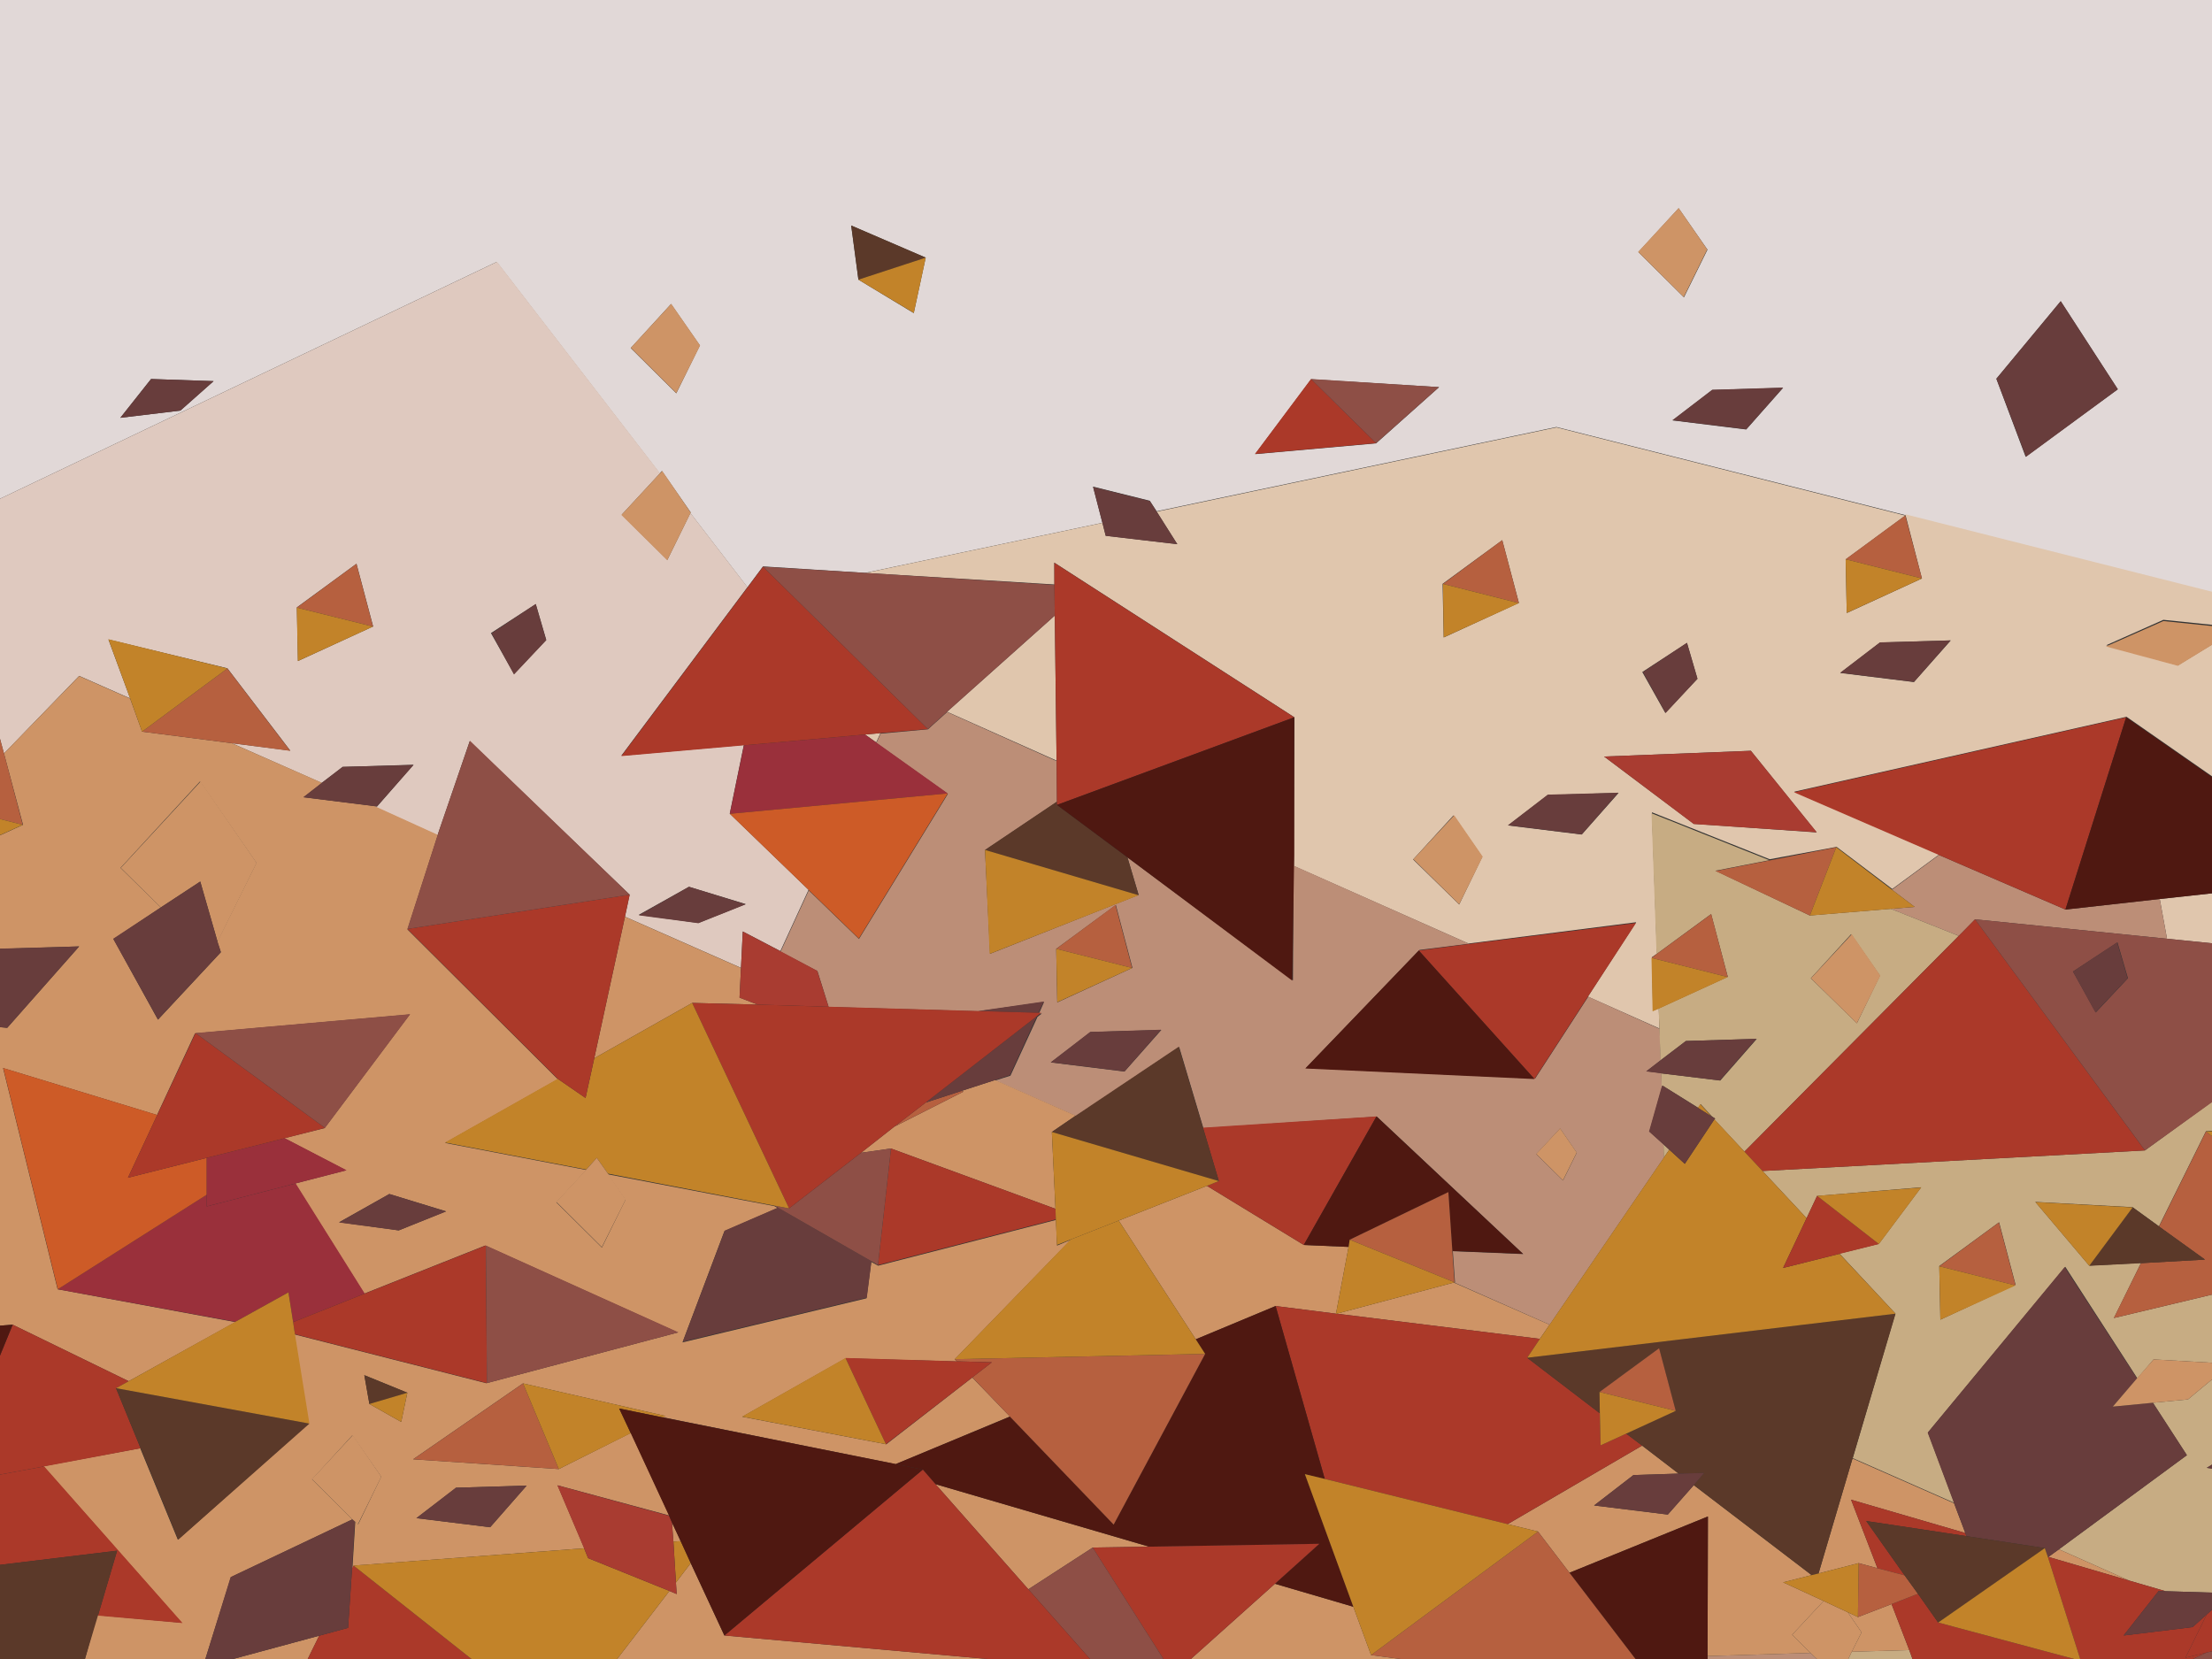 <svg id="Layer_1" data-name="Layer 1" xmlns="http://www.w3.org/2000/svg" viewBox="0 0 383.96 287.97"><rect x="0" y="0" width="383.96" height="287.97" fill="#333333" stroke="none"/><defs><style>.cls-1{opacity:0.85;}.cls-2{fill:#fff5f3;}.cls-3{fill:#fedfc2;}.cls-4{fill:#fde3d7;}.cls-5{fill:#d39d83;}.cls-6{fill:#e1c190;}.cls-7{fill:#e9a56f;}.cls-8{fill:#c03927;}.cls-9{fill:#db9127;}.cls-10{fill:#54130a;}.cls-11{fill:#ac2f3c;}.cls-12{fill:#e86124;}.cls-13{fill:#9e5349;}.cls-14{fill:#713e3d;}.cls-15{fill:#cc6741;}.cls-16{fill:#613a27;}.cls-17{fill:#bd3d30;}</style></defs><title>bookpics</title><g class="cls-1"><path class="cls-2" d="M0,0V86.57l86.21-41.1,28.3,36.7,0.38-.42,5,7.19-0.06.12,9.91,12.88,2.7-3.62,17.76,1.12,41.16-8.69-1.63-6.28,9.85,2.45,1.19,1.83,69.39-14.63,60.55,15.29h0l53.27,13.46V0M31.31,71.27L20.89,72.52l5.33-6.73,10.85,0.37Zm86.08-3-7.91-7.85,7-7.65,5,7.19Zm41.22-13.92L149,48.54l-1.25-9.39,12.93,5.57Zm80.25,22.61-21,1.87,9.73-13,22.21,1.37Zm52.52-40.81,5,7.19-4.08,8.27-7.91-7.85Zm11.73,38.4-12.8-1.58,6.9-5.28,12.3-.37ZM357.7,52.28l9.91,15.29-16,11.72-5.08-13.55Z"/><polygon class="cls-3" points="376.15 162.95 383.99 163.74 383.99 155.06 374.89 156.05 376.15 162.95"/><path class="cls-3" d="M333.61,100.41l-13.05,6-0.19-9.31,10.35-7.61L270.17,74.18,200.78,88.81l3.58,5.65L191.93,93l-0.56-2.24-41.16,8.69,32.81,2L183,97.66l41.69,26.85-0.11,25.81,30.32,13.46,29.11-3.7L275.63,173l12.42,5.53L287.93,175l-1,.46-0.19-9.31,0.88-.62L286.74,141l20.45,8.15L318.8,147l9.66,7.31,8.16-6-25.16-10.89,57.66-13,14.93,10.39v-23l-6,3.66L365.61,112l9.91-4.41,8.47,0.87v-5.74L330.72,89.27Zm-40.78,11.18,1.82,6.23-5.58,5.94-4-7.11ZM260.76,93.76l2.89,10.89-13.05,6-0.19-9.31ZM253.29,157l-8-7.81,7-7.65,5,7.19Zm21.27-12.14-12.8-1.58,6.9-5.28,12.3-.37Zm40.78-.37L294,143l-15.56-11.68,25.47-1Zm16.88-26.1-12.8-1.58,6.9-5.28,12.3-.37Z"/><polygon class="cls-3" points="152.84 127.25 150.15 127.5 152.09 128.87 152.84 127.25"/><polygon class="cls-3" points="183.09 106.85 164.39 123.55 183.4 132.03 183.09 106.85"/><path class="cls-4" d="M13.74,117.32l8.85,3.91L18.82,111,39.47,116l10.92,14.3L40.22,129l15.62,6.9,3.64-2.78,12.3-.37L65.44,140l-0.5,0,11,5,5.59-16.33L109.3,155.3l-0.82,3.82L128.62,168l0.31-6.32,6.53,3.41,4.89-10.64-13.68-13.22,2.45-11.93-21.27,1.87,21.9-29.26-9.91-12.88-4,8.15-7.91-7.85,6.65-7.19-28.3-36.7L0,86.57v41.68l0.69,2.54Zm105.85,36.61,9.85,3-8.22,3.28-10.35-1.41ZM93,104.85l1.82,6.23L89.22,117l-4-7.11Zm-31.12-7,2.89,10.89-13.05,6-0.19-9.31Z"/><polygon class="cls-5" points="296.4 287.46 296.4 288 315.41 288 314.28 286.92 296.4 287.46"/><path class="cls-5" d="M195.7,148.82l1.95,6.52-25.79,10.22-0.88-18,12.49-8.39-0.06-7.06-19-8.52-3.33,3-8.22.75-0.75,1.62,12.42,8.85-15.43,25.18-8.72-8.44-4.89,10.64,6.4,3.37,1.95,6.23,0.06,0,25.91,0.75,11.42-1.62-0.88,2h0.5l-0.75.58-4.71,10.22-2.64.83,14.05,6.19,17.88-12,4.2,14.09,30.12-2,25.41,23.85-12.23-.5,0.38,5.44-0.13,0L269,229.94l19.83-29-0.06-2.29-2.45-2.24,2.13-7.52-0.06-2.62-2.57-.33,2.45-1.91-0.19-5.44L275.69,173l-9.22,14.21-39.78-1.83,19.7-20.49,8.6-1.08-30.45-13.55-0.11,19.91ZM183.34,164.7l10.35-7.61L196.57,168l-13.05,6ZM195.19,186l-12.8-1.58,6.9-5.28,12.3-.37Zm75.61,9.89,2.89,4.2-2.38,4.82-4.64-4.57Z"/><polygon class="cls-5" points="328.21 157.76 340.01 162.45 342.83 159.58 376.15 162.95 374.89 156.05 358.52 157.88 336.56 148.41 328.4 154.43 332.35 157.42 328.21 157.76"/><polygon class="cls-6" points="321.43 286.71 320.81 288 331.98 288 331.41 286.42 321.43 286.71"/><path class="cls-6" d="M372.32,199.69l-66.38,3.57,7.65,8.19,1.82-3.86,18.07-1.5-7.34,9.81-6.84,1.7L329,228l-7.4,25.1,17.63,7.77-4.58-12.22,23.84-28.76L371,239.25l2.82-3.28L384,236.55V224.71l-17.07,4.07,4.71-9.56-9,.46-9.35-11.05,16.88,0.91,4.58,3.32,8.16-16.5,1.07-.08v-5.07Zm-35.51,29.38-0.19-9.31L347,212.16,349.86,223Z"/><polygon class="cls-6" points="373.7 243.49 379.6 252.59 357.39 268.93 369.62 274.37 375.89 276.2 383.99 276.45 383.99 254.92 383.05 254.79 383.99 254.21 383.99 239.42 379.79 242.91 373.7 243.49"/><path class="cls-6" d="M292.64,180.7l12.3-.37-6.34,7.23-10.23-1.25,0.06,2.62,0.13-.5,6.21,3.86,0.44-.62,1.95,2.12,0.56,0.37-0.13.17,5.21,5.57L340,162.45l-11.8-4.7-14.05,1.16-16.38-7.77,9.35-1.83-20.45-8.15,0.88,24.44,9.47-6.94,2.89,10.89-12,5.49,0.13,3.57,0.19,5.44Zm29.68-3.08-8-7.81,7-7.65,5,7.19Z"/><polygon class="cls-6" points="288.75 198.65 288.81 200.94 289.75 199.56 288.75 198.65"/><polygon class="cls-7" points="125.74 283.89 119.9 271.33 117.33 274.7 117.46 276.7 116.2 276.16 107.1 288 171.73 288 125.74 283.89"/><path class="cls-7" d="M61.17,263.73l-7-6.94,7-7.65,5,7.19-4,8.27-0.5-.5-0.5,8.19,0.25-.54,40-3-4.64-10.93,19.39,5.24-6.65-14.34L97,255l-25.29-1.7,19.07-13.17,24.72,5.65L115,246l40.47,8.15,19.83-8.27-6.53-6.77-14.93,11.59-25-4.78,17.94-10.14,19.32,0.54-0.38-.37,20.14-20.74-2.38,1-0.19-4.45-30.87,7.94-1.19-.66-0.82,6.32-31.94,7.65,7.28-19.32,9.22-4-0.56-.33-28.92-5.53,3.07,4.45-4.08,8.27-7.91-7.85,5.21-5.61-24.53-4.7,19.58-11.05-26.1-26L76,144.92l-11-5-12.3-1.54,3.2-2.49L40.22,129l-15.56-2-2.07-5.74-8.85-3.91L0.69,130.78,4,143.17,0,145v19.7l13.74-.42L1.25,178.41,0,178.29v51.82l2.2-.17,20.14,9.81,18.51-10.26L10,223.79l-9.47-38.4,26.73,8.15,6.59-14.17,37.27-3.28L56.34,195.82l-7,1.75,10.73,5.57-8.85,2.29,12,19.12,21-8.35,33.44,15.09-33.25,8.81-33.32-8.48,2.45,15.5L30.87,267.26l-6.53-15.88L7.53,254.5l24,27.18-14.68-1.33L14.74,288H35.64l4.45-14.25ZM38.34,165.28L27.42,177,19.7,163l8.22-5.49-7-6.86,13.8-15,9.79,14.13-6.78,13.67Zm30.87,48.29-10.35-1.41,8.72-4.9,9.85,3Zm22.21,44.3-6.34,7.23-12.8-1.58,6.9-5.28ZM70.71,241.75l-1.07,5.07-5.52-3.12-0.88-5Z"/><polygon class="cls-7" points="118.15 267.51 116.64 264.27 116.89 267.6 118.15 267.51"/><polygon class="cls-7" points="40.34 288 53.4 288 55.4 283.93 40.34 288"/><polygon class="cls-7" points="120.15 174.09 131.51 174.38 128.37 173.17 128.62 168.02 108.48 159.13 103.15 183.69 120.15 174.09"/><polygon class="cls-7" points="309.51 274.66 314.47 273.41 294.01 257.79 289.5 262.9 276.7 261.32 283.54 256.04 291.38 255.79 285.04 250.93 261.7 264.56 266.97 265.85 272.43 273 296.46 263.23 296.4 287.46 314.28 286.92 311.08 283.76 316.54 277.9 309.51 274.66"/><polygon class="cls-7" points="234.91 278.9 221.3 274.91 206.68 288 243.32 288 237.99 287.29 234.91 278.9"/><polygon class="cls-7" points="162.38 257.62 178.5 275.87 189.67 268.63 199.46 268.47 162.38 257.62"/><polygon class="cls-7" points="167.27 189.47 155.23 195.57 149.46 200.1 154.66 199.36 183.21 209.83 182.58 196.49 186.72 193.66 172.73 187.47 166.84 189.38 167.27 189.47"/><polygon class="cls-7" points="267.29 232.4 268.98 229.94 252.35 222.63 232.03 228.03 267.29 232.4"/><polygon class="cls-7" points="234.09 216.44 226.31 216.1 209.5 205.84 194.19 211.87 207.56 232.48 221.42 226.7 231.9 228.03 234.09 216.44"/><polygon class="cls-7" points="143.87 174.75 143.81 174.71 143.81 174.75 143.87 174.75"/><polygon class="cls-7" points="320.74 279.86 323.13 283.35 321.43 286.71 331.41 286.42 328.34 278.44 322.5 280.69 320.74 279.86"/><polygon class="cls-7" points="369.62 274.37 357.39 268.93 355.57 270.25 369.62 274.37"/><polygon class="cls-7" points="315.66 273.12 322.63 271.33 325.89 272.21 321.31 260.32 341.14 266.1 339.19 260.94 321.56 253.17 315.66 273.12"/><polygon class="cls-8" points="61.11 272.29 60.42 282.56 55.4 283.93 53.4 288 81.88 288 61.36 271.75 61.11 272.29"/><polygon class="cls-9" points="116.89 267.6 117.33 274.7 119.9 271.33 118.15 267.51 116.89 267.6"/><polygon class="cls-9" points="102.08 270.46 101.39 268.76 61.36 271.75 81.88 288 107.1 288 116.2 276.16 102.08 270.46"/><polygon class="cls-8" points="231.9 228.07 231.9 228.03 221.42 226.7 229.95 256.71 261.7 264.56 285.04 250.93 282.28 248.85 277.83 250.89 277.7 245.32 265.09 235.68 267.29 232.4 232.03 228.03 231.9 228.07"/><polygon class="cls-10" points="226.5 255.88 229.95 256.71 221.42 226.7 207.56 232.48 209.19 235.01 193.31 264.64 175.31 245.9 155.48 254.13 160.18 255.09 162.38 257.62 199.46 268.47 229.01 267.97 221.3 274.91 234.91 278.9 226.5 255.88"/><polygon class="cls-11" points="50.88 229.49 63.31 224.54 51.32 205.42 35.89 209.41 35.89 207.38 10.04 223.79 40.85 229.44 50.07 224.33 50.88 229.49"/><polygon class="cls-12" points="35.89 207.38 35.89 200.98 22.21 204.43 27.29 193.54 0.56 185.39 10.04 223.79 35.89 207.38"/><polygon class="cls-8" points="302.8 199.9 305.94 203.26 372.32 199.69 342.83 159.58 340.01 162.45 302.8 199.9"/><path class="cls-13" d="M342.83,159.58l29.49,40.1L384,191.29V163.74l-7.84-.79Zm17,9.06,7.72-5.07,1.82,6.23-5.58,5.94Z"/><polygon class="cls-14" points="125.8 213.61 118.52 232.89 150.46 225.25 151.27 218.93 135.02 209.62 125.8 213.61"/><polygon class="cls-10" points="296.46 263.23 272.43 273 283.91 288 296.4 288 296.4 287.46 296.46 263.23"/><polygon class="cls-8" points="379.35 287.75 383.05 280.23 380.6 282.43 368.62 283.89 374.7 276.16 375.89 276.2 369.62 274.37 355.57 270.25 355.5 270.34 361.09 288 380.6 288 383.05 286.84 379.35 287.75"/><polygon class="cls-8" points="336.43 281.64 332.92 276.65 328.34 278.44 331.41 286.42 331.98 288 360.15 288 336.43 281.64"/><polygon class="cls-8" points="323.94 264.02 341.32 266.64 341.14 266.1 321.31 260.32 325.89 272.21 330.6 273.45 323.94 264.02"/><polygon class="cls-13" points="380.6 288 383.99 288 383.99 286.63 383.05 286.84 380.6 288"/><polygon class="cls-15" points="193.31 264.64 209.19 235.01 165.71 235.93 166.08 236.3 172.17 236.47 168.78 239.09 175.31 245.9 193.31 264.64"/><polygon class="cls-9" points="209.19 235.01 207.56 232.48 194.19 211.87 185.85 215.15 165.71 235.93 209.19 235.01"/><polygon class="cls-8" points="17 280.44 31.68 281.73 7.66 254.54 0 255.96 0 271.63 20.33 269.17 17 280.44"/><polygon class="cls-16" points="20.33 269.17 0 271.63 0 288 14.74 288 17 280.44 20.33 269.17"/><polygon class="cls-15" points="374.77 212.9 382.74 218.64 371.63 219.26 366.92 228.78 383.99 224.71 383.99 197.24 382.92 196.41 374.77 212.9"/><polygon class="cls-9" points="383.99 197.24 383.99 196.36 382.92 196.41 383.99 197.24"/><polygon class="cls-14" points="341.32 266.64 354.94 268.72 355.5 270.34 355.57 270.25 357.39 268.93 379.6 252.59 373.7 243.49 366.74 244.16 370.94 239.25 358.39 219.93 334.61 248.69 339.19 260.94 341.14 266.1 341.32 266.64"/><polygon class="cls-16" points="265.09 235.68 277.7 245.32 277.64 241.62 287.99 234.02 290.88 244.9 282.28 248.85 285.04 250.93 291.38 255.79 295.83 255.67 294.01 257.79 314.47 273.41 315.66 273.12 321.56 253.17 329.03 228.03 265.09 235.68"/><polygon class="cls-9" points="295.14 191.67 294.71 192.29 297.09 193.79 295.14 191.67"/><polygon class="cls-9" points="302.8 199.9 297.59 194.29 292.45 202.02 289.75 199.56 288.81 200.94 268.98 229.94 267.29 232.4 265.09 235.68 329.03 228.03 319.3 217.64 309.51 220.09 313.59 211.45 305.94 203.26 302.8 199.9"/><polygon class="cls-16" points="197.64 155.39 195.7 148.82 183.46 139.72 183.46 139.14 170.98 147.53 197.64 155.39"/><polygon class="cls-9" points="171.79 165.57 197.64 155.39 170.98 147.53 171.79 165.57"/><polygon class="cls-11" points="164.51 137.72 152.09 128.87 150.15 127.5 129.13 129.37 126.68 141.26 164.51 137.72"/><polygon class="cls-12" points="164.51 137.72 126.68 141.26 140.36 154.47 149.08 162.91 164.51 137.72"/><polygon class="cls-8" points="266.35 187.3 275.57 173.09 283.98 160.21 254.86 163.87 246.27 164.99 266.35 187.3"/><polygon class="cls-10" points="226.57 185.47 266.35 187.3 246.27 164.99 226.57 185.47"/><polygon class="cls-8" points="107.86 131.24 129.13 129.37 150.15 127.5 152.84 127.25 161.06 126.55 132.45 98.37 129.75 101.98 107.86 131.24"/><polygon class="cls-13" points="161.06 126.55 164.39 123.55 183.09 106.85 183.02 101.53 150.21 99.45 132.45 98.37 161.06 126.55"/><polygon class="cls-8" points="183.4 132.03 183.46 139.14 183.46 139.72 224.65 124.51 183.02 97.7 183.02 101.53 183.09 106.85 183.4 132.03"/><polygon class="cls-10" points="183.46 139.72 195.7 148.82 224.31 170.22 224.65 148.41 224.65 124.51 183.46 139.72"/><polygon class="cls-8" points="211.57 205.01 209.5 205.84 226.31 216.1 238.93 193.79 208.81 195.74 211.57 205.01"/><polygon class="cls-10" points="226.31 216.1 234.09 216.44 234.28 215.19 251.41 206.92 252.1 217.14 264.34 217.64 238.93 193.79 226.31 216.1"/><polygon class="cls-8" points="154.66 199.36 152.4 219.59 183.27 211.66 183.21 209.83 154.66 199.36"/><polygon class="cls-13" points="149.46 200.1 136.97 209.75 134.46 209.29 135.02 209.62 151.27 218.93 152.4 219.59 154.66 199.36 149.46 200.1"/><polygon class="cls-17" points="131.51 174.38 143.81 174.75 143.81 174.71 141.86 168.52 135.46 165.11 128.94 161.7 128.62 168.02 128.37 173.17 131.51 174.38"/><polygon class="cls-15" points="234.28 215.19 252.48 222.59 252.1 217.14 251.41 206.92 234.28 215.19"/><polygon class="cls-9" points="234.28 215.19 234.09 216.44 231.9 228.03 231.9 228.07 232.03 228.03 252.35 222.63 252.48 222.59 234.28 215.19"/><polygon class="cls-15" points="166.84 189.38 160.69 191.38 155.23 195.57 167.27 189.47 166.84 189.38"/><polygon class="cls-14" points="160.69 191.38 166.84 189.38 172.73 187.47 175.31 186.64 180.01 176.37 160.69 191.38"/><polygon class="cls-14" points="181.2 173.84 169.78 175.5 180.26 175.79 181.2 173.84"/><polygon class="cls-16" points="182.58 196.49 211.57 205.01 208.81 195.74 204.61 181.69 186.72 193.66 182.58 196.49"/><polygon class="cls-9" points="209.5 205.84 211.57 205.01 182.58 196.49 183.21 209.83 183.27 211.66 183.46 216.1 185.85 215.15 194.19 211.87 209.5 205.84"/><polygon class="cls-8" points="131.51 174.38 120.15 174.09 136.97 209.75 149.46 200.1 155.23 195.57 160.69 191.38 180.01 176.37 180.76 175.79 180.26 175.79 169.78 175.5 143.87 174.75 143.81 174.75 131.51 174.38"/><polygon class="cls-9" points="136.97 209.75 120.15 174.09 103.15 183.69 101.64 190.59 96.81 187.26 77.24 198.32 101.77 203.01 103.59 200.98 105.53 203.72 134.46 209.29 136.97 209.75"/><polygon class="cls-7" points="34.82 135.65 20.96 150.65 27.92 157.51 34.76 153.02 37.77 163.49 44.55 149.78 34.82 135.65"/><polygon class="cls-8" points="103.15 183.69 108.48 159.13 109.3 155.3 70.71 161.25 96.81 187.26 101.64 190.59 103.15 183.69"/><polygon class="cls-13" points="109.3 155.3 81.57 128.58 76.27 144 70.71 161.25 109.3 155.3"/><polygon class="cls-8" points="369.06 124.51 311.39 137.52 336.56 148.41 358.52 157.88 369.06 124.51"/><polygon class="cls-10" points="358.52 157.88 374.89 156.05 383.99 155.06 383.99 134.9 369.06 124.51 358.52 157.88"/><polygon class="cls-15" points="0.69 130.78 0 128.25 0 142.17 3.95 143.17 0.69 130.78"/><polygon class="cls-9" points="0 142.17 0 144.96 3.95 143.17 0 142.17"/><polygon class="cls-8" points="24.41 251.39 20.14 240.96 22.34 239.75 2.2 229.94 0 235.3 0 255.96 7.66 254.54 24.41 251.39"/><polygon class="cls-10" points="0 230.11 0 235.3 2.2 229.94 0 230.11"/><polygon class="cls-8" points="51.2 231.6 84.52 240.08 84.33 216.19 63.31 224.54 50.88 229.49 51.2 231.6"/><polygon class="cls-13" points="117.77 231.27 84.33 216.19 84.52 240.08 117.77 231.27"/><polygon class="cls-17" points="116.64 264.27 116.14 263.11 96.75 257.83 101.39 268.76 102.08 270.46 116.2 276.16 117.46 276.7 117.33 274.7 116.89 267.6 116.64 264.27"/><polygon class="cls-15" points="71.72 253.3 97 255 90.79 240.13 71.72 253.3"/><polygon class="cls-9" points="115.01 246.03 115.51 245.78 90.79 240.13 97 255 109.49 248.77 107.48 244.49 115.01 246.03"/><polygon class="cls-14" points="60.42 282.56 61.11 272.29 61.61 264.1 61.17 263.73 40.03 273.75 35.64 288 40.34 288 55.4 283.93 60.42 282.56"/><polygon class="cls-16" points="20.14 240.96 24.41 251.39 30.93 267.26 53.71 247.11 20.14 240.96"/><polygon class="cls-9" points="53.71 247.11 51.2 231.6 50.88 229.49 50.07 224.33 40.85 229.44 22.34 239.75 20.14 240.96 53.71 247.11"/><polygon class="cls-11" points="35.89 200.98 35.89 207.38 35.89 209.41 51.32 205.42 60.17 203.14 49.44 197.57 35.89 200.98"/><polygon class="cls-8" points="35.89 200.98 49.44 197.57 56.41 195.78 33.94 179.32 27.29 193.54 22.21 204.43 35.89 200.98"/><polygon class="cls-13" points="56.41 195.78 71.21 176.04 33.94 179.32 56.41 195.78"/><polygon class="cls-8" points="379.35 287.75 383.05 286.84 383.99 286.63 383.99 279.4 383.05 280.23 379.35 287.75"/><polygon class="cls-8" points="229.01 267.97 199.46 268.47 189.67 268.63 201.97 288 206.68 288 221.3 274.91 229.01 267.97"/><polygon class="cls-13" points="178.5 275.87 189.23 288 201.97 288 189.67 268.63 178.5 275.87"/><polygon class="cls-17" points="278.45 131.32 294.01 143.04 315.35 144.46 303.93 130.33 278.45 131.32"/><polygon class="cls-14" points="13.74 164.28 0 164.66 0 178.29 1.25 178.41 13.74 164.28"/><polygon class="cls-14" points="27.92 157.51 19.64 162.95 27.42 176.96 38.34 165.28 37.77 163.49 34.76 153.02 27.92 157.51"/><polygon class="cls-8" points="162.38 257.62 160.18 255.09 125.74 283.89 171.73 288 189.23 288 178.5 275.87 162.38 257.62"/><polygon class="cls-10" points="115.01 246.03 107.48 244.49 109.49 248.77 116.14 263.11 116.64 264.27 118.15 267.51 119.9 271.33 125.74 283.89 160.18 255.09 155.48 254.13 115.01 246.03"/><polygon class="cls-15" points="39.47 116.03 24.66 127 40.22 129 50.38 130.33 39.47 116.03"/><polygon class="cls-9" points="39.47 116.03 18.82 110.96 22.59 121.23 24.66 127 39.47 116.03"/><polygon class="cls-7" points="115.82 97.25 119.84 89.1 119.9 88.98 114.95 81.75 114.51 82.2 107.86 89.39 115.82 97.25"/><polygon class="cls-15" points="61.87 97.87 51.51 105.47 64.75 108.76 61.87 97.87"/><polygon class="cls-9" points="64.75 108.76 51.51 105.47 51.7 114.74 64.75 108.76"/><polygon class="cls-14" points="374.7 276.16 368.62 283.89 380.6 282.43 383.05 280.23 383.99 279.4 383.99 276.45 375.89 276.2 374.7 276.16"/><polygon class="cls-14" points="71.78 132.78 59.48 133.11 55.84 135.9 52.64 138.39 64.94 139.93 65.44 139.97 71.78 132.78"/><polygon class="cls-14" points="94.81 111.13 92.99 104.85 85.33 109.92 89.22 117.07 94.81 111.13"/><polygon class="cls-15" points="272.43 273 266.97 265.85 237.99 287.29 243.32 288 283.91 288 272.43 273"/><polygon class="cls-9" points="229.95 256.71 226.5 255.88 234.91 278.9 237.99 287.29 266.97 265.85 261.7 264.56 229.95 256.71"/><polygon class="cls-7" points="314.34 169.81 322.31 177.62 326.39 169.35 321.43 162.16 314.34 169.81"/><polygon class="cls-15" points="299.91 169.6 297.03 158.67 287.55 165.61 286.67 166.28 299.91 169.6"/><polygon class="cls-9" points="286.67 166.28 286.86 175.54 287.93 175.09 299.91 169.6 286.67 166.28"/><polygon class="cls-14" points="304.87 180.32 292.63 180.7 288.24 184.06 285.73 185.97 288.31 186.31 298.53 187.55 304.87 180.32"/><polygon class="cls-7" points="245.33 149.15 253.29 156.97 257.37 148.7 252.42 141.51 245.33 149.15"/><polygon class="cls-15" points="260.76 93.76 250.47 101.36 263.65 104.69 260.76 93.76"/><polygon class="cls-9" points="263.65 104.69 250.47 101.36 250.6 110.63 263.65 104.69"/><polygon class="cls-14" points="261.76 143.25 274.56 144.83 280.9 137.6 268.67 137.93 261.76 143.25"/><polygon class="cls-14" points="294.64 117.82 292.82 111.58 285.17 116.66 289.12 123.76 294.64 117.82"/><polygon class="cls-7" points="323.13 283.35 320.74 279.86 316.54 277.9 311.08 283.76 314.28 286.92 315.41 288 320.81 288 321.43 286.71 323.13 283.35"/><polygon class="cls-15" points="287.99 234.02 277.64 241.62 290.88 244.9 287.99 234.02"/><polygon class="cls-9" points="282.28 248.85 290.88 244.9 277.64 241.62 277.7 245.32 277.83 250.89 282.28 248.85"/><polygon class="cls-14" points="276.7 261.32 289.5 262.9 294.01 257.79 295.83 255.67 291.38 255.79 283.54 256.04 276.7 261.32"/><polygon class="cls-15" points="336.62 219.8 349.86 223.13 346.97 212.2 336.62 219.8"/><polygon class="cls-9" points="336.81 229.07 349.86 223.13 336.62 219.8 336.81 229.07"/><polygon class="cls-15" points="325.89 272.21 322.63 271.33 322.5 280.69 328.34 278.44 332.92 276.65 330.6 273.45 325.89 272.21"/><polygon class="cls-9" points="322.63 271.33 315.66 273.12 314.47 273.41 309.51 274.66 316.54 277.9 320.74 279.86 322.5 280.69 322.63 271.33"/><polygon class="cls-14" points="204.35 94.46 200.78 88.81 199.59 86.98 189.74 84.53 191.37 90.81 191.93 93.01 204.35 94.46"/><polygon class="cls-7" points="109.49 60.38 117.39 68.24 121.53 59.97 116.51 52.74 109.49 60.38"/><polygon class="cls-14" points="367.61 67.57 357.7 52.28 346.53 65.75 351.68 79.29 367.61 67.57"/><polygon class="cls-16" points="341.32 266.64 323.94 264.02 330.6 273.45 332.92 276.65 336.43 281.64 354.94 268.72 341.32 266.64"/><polygon class="cls-9" points="355.5 270.34 354.94 268.72 336.43 281.64 360.15 288 361.09 288 355.5 270.34"/><polygon class="cls-15" points="193.63 157.09 183.34 164.7 196.51 168.02 193.63 157.09"/><polygon class="cls-9" points="196.51 168.02 183.34 164.7 183.52 173.96 196.51 168.02"/><polygon class="cls-14" points="182.4 184.4 195.19 185.97 201.53 178.74 189.23 179.12 182.4 184.4"/><polygon class="cls-15" points="333.61 100.41 330.72 89.47 330.72 89.47 330.72 89.47 320.37 97.08 333.61 100.41"/><polygon class="cls-9" points="320.56 106.39 333.61 100.41 320.37 97.08 320.56 106.39"/><polygon class="cls-14" points="319.43 116.78 332.23 118.36 338.56 111.17 326.33 111.5 319.43 116.78"/><polygon class="cls-7" points="66.19 256.33 61.24 249.1 54.15 256.75 61.17 263.73 61.61 264.1 62.12 264.6 66.19 256.33"/><polygon class="cls-7" points="296.34 43.3 291.38 36.11 284.35 43.72 292.26 51.57 296.34 43.3"/><polygon class="cls-7" points="101.77 203.01 96.56 208.62 104.47 216.48 108.61 208.21 105.53 203.72 103.59 200.98 101.77 203.01"/><polygon class="cls-7" points="365.54 112.21 378.03 115.57 383.99 111.92 383.99 108.67 375.52 107.8 365.54 112.21"/><polygon class="cls-14" points="290.31 72.94 303.11 74.51 309.51 67.28 297.21 67.66 290.31 72.94"/><polygon class="cls-14" points="292.45 202.02 297.59 194.29 297.72 194.16 297.09 193.79 294.71 192.29 288.56 188.43 288.37 188.88 286.24 196.41 288.75 198.65 289.75 199.56 292.45 202.02"/><polygon class="cls-14" points="20.89 72.52 31.31 71.27 37.08 66.16 26.23 65.79 20.89 72.52"/><polygon class="cls-14" points="369.31 169.81 367.49 163.57 359.83 168.64 363.72 175.75 369.31 169.81"/><polygon class="cls-8" points="217.84 78.8 238.86 76.92 227.57 65.79 217.84 78.8"/><polygon class="cls-13" points="238.86 76.92 249.78 67.2 227.57 65.79 238.86 76.92"/><polygon class="cls-8" points="166.08 236.3 146.76 235.72 153.78 250.68 168.78 239.09 172.17 236.47 166.08 236.3"/><polygon class="cls-9" points="128.81 245.9 153.78 250.68 146.76 235.72 128.81 245.9"/><polygon class="cls-8" points="319.3 217.64 326.14 215.94 315.41 207.58 313.59 211.45 309.51 220.09 319.3 217.64"/><polygon class="cls-9" points="333.48 206.13 315.41 207.58 326.14 215.94 333.48 206.13"/><polygon class="cls-14" points="58.85 212.2 69.21 213.57 77.42 210.29 67.58 207.25 58.85 212.2"/><polygon class="cls-14" points="383.99 254.92 383.99 254.21 383.05 254.79 383.99 254.92"/><polygon class="cls-14" points="129.44 156.97 119.59 153.93 110.87 158.88 121.22 160.25 129.44 156.97"/><polygon class="cls-15" points="314.16 158.92 318.74 147.07 307.13 149.36 297.78 151.19 314.16 158.92"/><polygon class="cls-9" points="314.16 158.92 328.21 157.76 332.35 157.42 328.4 154.43 318.74 147.07 314.16 158.92"/><polygon class="cls-7" points="370.94 239.25 366.74 244.16 373.7 243.49 379.79 242.91 383.99 239.42 383.99 236.55 373.82 235.97 370.94 239.25"/><polygon class="cls-16" points="374.77 212.9 370.19 209.58 362.66 219.72 371.63 219.26 382.74 218.64 374.77 212.9"/><polygon class="cls-9" points="353.31 208.66 362.66 219.72 370.19 209.58 353.31 208.66"/><polygon class="cls-16" points="149.01 48.54 160.69 44.72 147.76 39.15 149.01 48.54"/><polygon class="cls-9" points="158.62 54.32 160.69 44.72 149.01 48.54 158.62 54.32"/><polygon class="cls-7" points="271.3 204.88 273.69 200.06 270.8 195.87 266.66 200.31 271.3 204.88"/><polygon class="cls-14" points="72.28 263.52 85.08 265.1 91.42 257.87 79.12 258.24 72.28 263.52"/><polygon class="cls-16" points="70.71 241.75 63.24 238.71 64.12 243.7 70.71 241.75"/><polygon class="cls-9" points="69.64 246.82 70.71 241.75 64.12 243.7 69.64 246.82"/></g></svg>